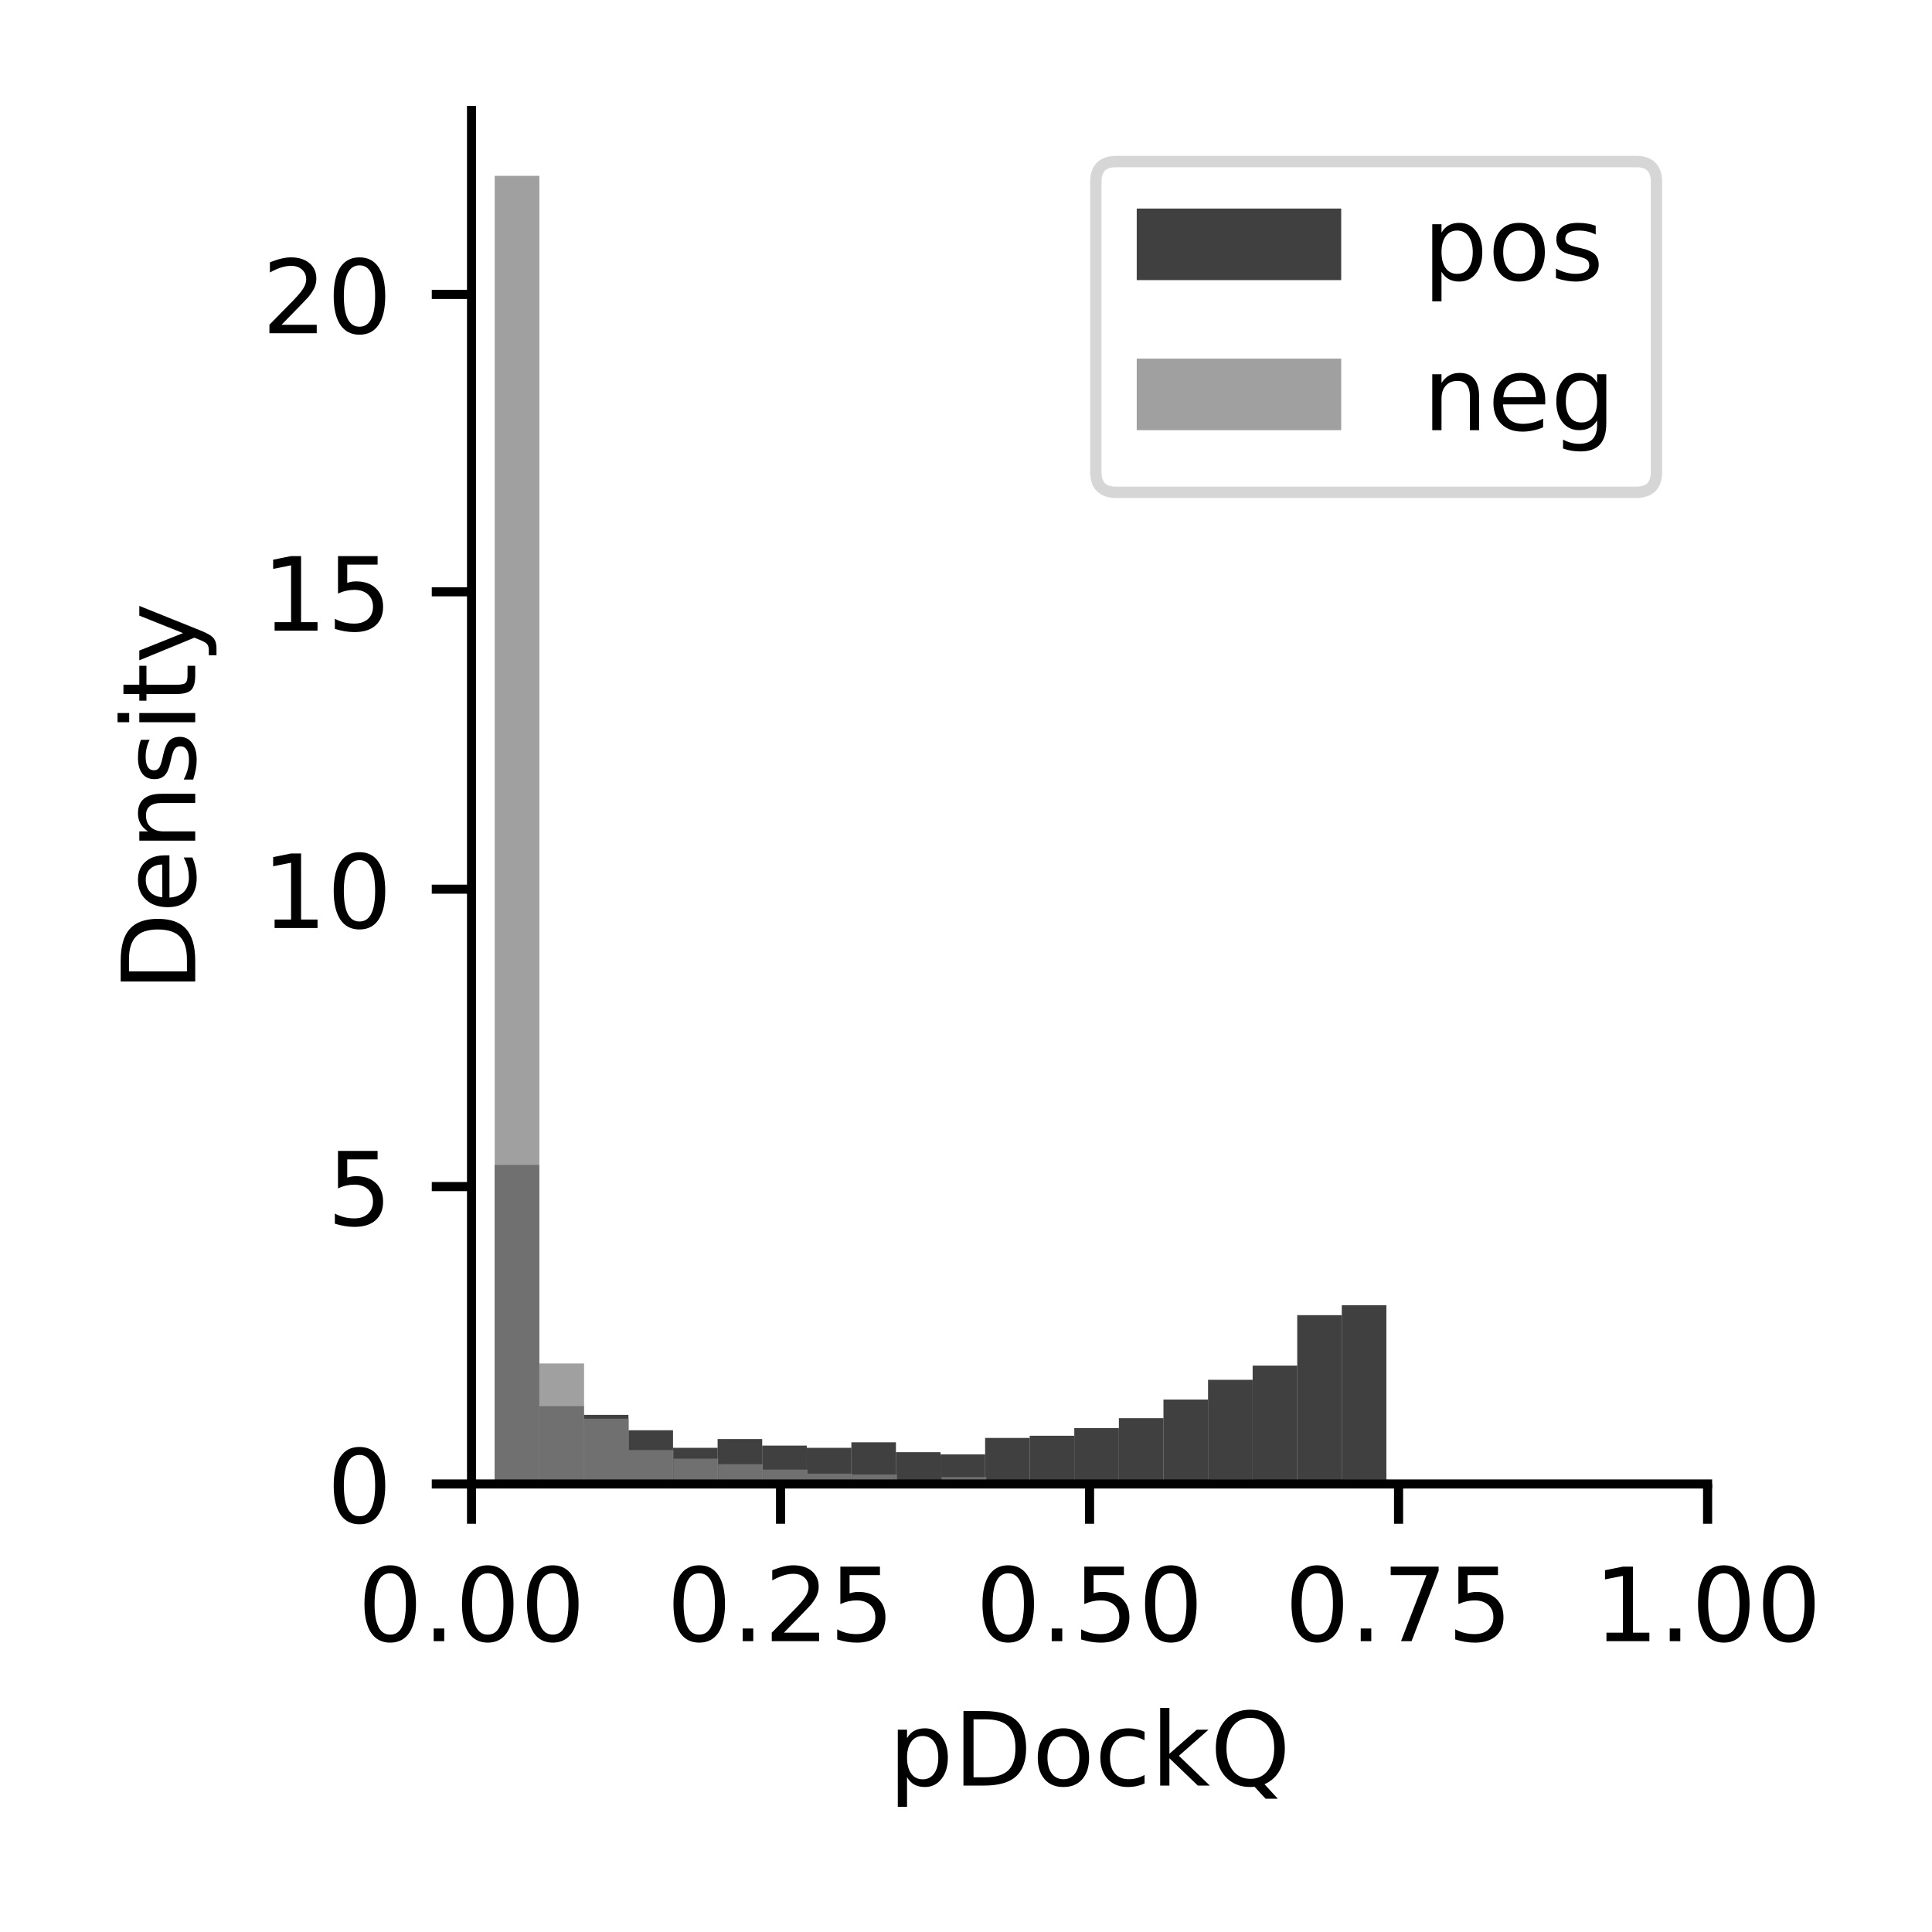 <?xml version="1.0" encoding="utf-8" standalone="no"?>
<!DOCTYPE svg PUBLIC "-//W3C//DTD SVG 1.1//EN"
  "http://www.w3.org/Graphics/SVG/1.1/DTD/svg11.dtd">
<!-- Created with matplotlib (https://matplotlib.org/) -->
<svg height="170.079pt" version="1.1" viewBox="0 0 170.079 170.079" width="170.079pt" xmlns="http://www.w3.org/2000/svg" xmlns:xlink="http://www.w3.org/1999/xlink">
 <defs>
  <style type="text/css">*{stroke-linecap:butt;stroke-linejoin:round;}</style>
 </defs>
 <g id="figure_1">
  <g id="patch_1">
   <path d="M 0 170.079 
L 170.079 170.079 
L 170.079 0 
L 0 0 
z
" style="fill:#ffffff;"/>
  </g>
  <g id="axes_1">
   <g id="patch_2">
    <path d="M 41.51 130.639 
L 150.324 130.639 
L 150.324 9.72 
L 41.51 9.72 
z
" style="fill:#ffffff;"/>
   </g>
   <g id="patch_3">
    <path clip-path="url(#p6fadf34ce1)" d="M 43.548 130.639 
L 47.473 130.639 
L 47.473 102.552 
L 43.548 102.552 
z
" style="opacity:0.75;"/>
   </g>
   <g id="patch_4">
    <path clip-path="url(#p6fadf34ce1)" d="M 47.473 130.639 
L 51.398 130.639 
L 51.398 123.786 
L 47.473 123.786 
z
" style="opacity:0.75;"/>
   </g>
   <g id="patch_5">
    <path clip-path="url(#p6fadf34ce1)" d="M 51.398 130.639 
L 55.323 130.639 
L 55.323 124.558 
L 51.398 124.558 
z
" style="opacity:0.75;"/>
   </g>
   <g id="patch_6">
    <path clip-path="url(#p6fadf34ce1)" d="M 55.323 130.639 
L 59.248 130.639 
L 59.248 125.909 
L 55.323 125.909 
z
" style="opacity:0.75;"/>
   </g>
   <g id="patch_7">
    <path clip-path="url(#p6fadf34ce1)" d="M 59.248 130.639 
L 63.173 130.639 
L 63.173 127.454 
L 59.248 127.454 
z
" style="opacity:0.75;"/>
   </g>
   <g id="patch_8">
    <path clip-path="url(#p6fadf34ce1)" d="M 63.173 130.639 
L 67.098 130.639 
L 67.098 126.682 
L 63.173 126.682 
z
" style="opacity:0.75;"/>
   </g>
   <g id="patch_9">
    <path clip-path="url(#p6fadf34ce1)" d="M 67.098 130.639 
L 71.023 130.639 
L 71.023 127.261 
L 67.098 127.261 
z
" style="opacity:0.75;"/>
   </g>
   <g id="patch_10">
    <path clip-path="url(#p6fadf34ce1)" d="M 71.023 130.639 
L 74.948 130.639 
L 74.948 127.454 
L 71.023 127.454 
z
" style="opacity:0.75;"/>
   </g>
   <g id="patch_11">
    <path clip-path="url(#p6fadf34ce1)" d="M 74.948 130.639 
L 78.873 130.639 
L 78.873 126.971 
L 74.948 126.971 
z
" style="opacity:0.75;"/>
   </g>
   <g id="patch_12">
    <path clip-path="url(#p6fadf34ce1)" d="M 78.873 130.639 
L 82.798 130.639 
L 82.798 127.84 
L 78.873 127.84 
z
" style="opacity:0.75;"/>
   </g>
   <g id="patch_13">
    <path clip-path="url(#p6fadf34ce1)" d="M 82.798 130.639 
L 86.723 130.639 
L 86.723 128.033 
L 82.798 128.033 
z
" style="opacity:0.75;"/>
   </g>
   <g id="patch_14">
    <path clip-path="url(#p6fadf34ce1)" d="M 86.723 130.639 
L 90.648 130.639 
L 90.648 126.585 
L 86.723 126.585 
z
" style="opacity:0.75;"/>
   </g>
   <g id="patch_15">
    <path clip-path="url(#p6fadf34ce1)" d="M 90.648 130.639 
L 94.573 130.639 
L 94.573 126.392 
L 90.648 126.392 
z
" style="opacity:0.75;"/>
   </g>
   <g id="patch_16">
    <path clip-path="url(#p6fadf34ce1)" d="M 94.573 130.639 
L 98.498 130.639 
L 98.498 125.716 
L 94.573 125.716 
z
" style="opacity:0.75;"/>
   </g>
   <g id="patch_17">
    <path clip-path="url(#p6fadf34ce1)" d="M 98.498 130.639 
L 102.423 130.639 
L 102.423 124.848 
L 98.498 124.848 
z
" style="opacity:0.75;"/>
   </g>
   <g id="patch_18">
    <path clip-path="url(#p6fadf34ce1)" d="M 102.423 130.639 
L 106.348 130.639 
L 106.348 123.207 
L 102.423 123.207 
z
" style="opacity:0.75;"/>
   </g>
   <g id="patch_19">
    <path clip-path="url(#p6fadf34ce1)" d="M 106.348 130.639 
L 110.273 130.639 
L 110.273 121.47 
L 106.348 121.47 
z
" style="opacity:0.75;"/>
   </g>
   <g id="patch_20">
    <path clip-path="url(#p6fadf34ce1)" d="M 110.273 130.639 
L 114.198 130.639 
L 114.198 120.215 
L 110.273 120.215 
z
" style="opacity:0.75;"/>
   </g>
   <g id="patch_21">
    <path clip-path="url(#p6fadf34ce1)" d="M 114.198 130.639 
L 118.122 130.639 
L 118.122 115.775 
L 114.198 115.775 
z
" style="opacity:0.75;"/>
   </g>
   <g id="patch_22">
    <path clip-path="url(#p6fadf34ce1)" d="M 118.122 130.639 
L 122.047 130.639 
L 122.047 114.906 
L 118.122 114.906 
z
" style="opacity:0.75;"/>
   </g>
   <g id="patch_23">
    <path clip-path="url(#p6fadf34ce1)" d="M 43.548 130.639 
L 47.483 130.639 
L 47.483 15.478 
L 43.548 15.478 
z
" style="fill:#808080;opacity:0.75;"/>
   </g>
   <g id="patch_24">
    <path clip-path="url(#p6fadf34ce1)" d="M 47.483 130.639 
L 51.417 130.639 
L 51.417 120.031 
L 47.483 120.031 
z
" style="fill:#808080;opacity:0.75;"/>
   </g>
   <g id="patch_25">
    <path clip-path="url(#p6fadf34ce1)" d="M 51.417 130.639 
L 55.352 130.639 
L 55.352 124.892 
L 51.417 124.892 
z
" style="fill:#808080;opacity:0.75;"/>
   </g>
   <g id="patch_26">
    <path clip-path="url(#p6fadf34ce1)" d="M 55.352 130.639 
L 59.287 130.639 
L 59.287 127.651 
L 55.352 127.651 
z
" style="fill:#808080;opacity:0.75;"/>
   </g>
   <g id="patch_27">
    <path clip-path="url(#p6fadf34ce1)" d="M 59.287 130.639 
L 63.221 130.639 
L 63.221 128.411 
L 59.287 128.411 
z
" style="fill:#808080;opacity:0.75;"/>
   </g>
   <g id="patch_28">
    <path clip-path="url(#p6fadf34ce1)" d="M 63.221 130.639 
L 67.156 130.639 
L 67.156 128.892 
L 63.221 128.892 
z
" style="fill:#808080;opacity:0.75;"/>
   </g>
   <g id="patch_29">
    <path clip-path="url(#p6fadf34ce1)" d="M 67.156 130.639 
L 71.091 130.639 
L 71.091 129.373 
L 67.156 129.373 
z
" style="fill:#808080;opacity:0.75;"/>
   </g>
   <g id="patch_30">
    <path clip-path="url(#p6fadf34ce1)" d="M 71.091 130.639 
L 75.025 130.639 
L 75.025 129.727 
L 71.091 129.727 
z
" style="fill:#808080;opacity:0.75;"/>
   </g>
   <g id="patch_31">
    <path clip-path="url(#p6fadf34ce1)" d="M 75.025 130.639 
L 78.96 130.639 
L 78.96 129.803 
L 75.025 129.803 
z
" style="fill:#808080;opacity:0.75;"/>
   </g>
   <g id="patch_32">
    <path clip-path="url(#p6fadf34ce1)" d="M 78.96 130.639 
L 82.895 130.639 
L 82.895 130.335 
L 78.96 130.335 
z
" style="fill:#808080;opacity:0.75;"/>
   </g>
   <g id="patch_33">
    <path clip-path="url(#p6fadf34ce1)" d="M 82.895 130.639 
L 86.829 130.639 
L 86.829 130.031 
L 82.895 130.031 
z
" style="fill:#808080;opacity:0.75;"/>
   </g>
   <g id="patch_34">
    <path clip-path="url(#p6fadf34ce1)" d="M 86.829 130.639 
L 90.764 130.639 
L 90.764 130.31 
L 86.829 130.31 
z
" style="fill:#808080;opacity:0.75;"/>
   </g>
   <g id="patch_35">
    <path clip-path="url(#p6fadf34ce1)" d="M 90.764 130.639 
L 94.698 130.639 
L 94.698 130.411 
L 90.764 130.411 
z
" style="fill:#808080;opacity:0.75;"/>
   </g>
   <g id="patch_36">
    <path clip-path="url(#p6fadf34ce1)" d="M 94.698 130.639 
L 98.633 130.639 
L 98.633 130.462 
L 94.698 130.462 
z
" style="fill:#808080;opacity:0.75;"/>
   </g>
   <g id="patch_37">
    <path clip-path="url(#p6fadf34ce1)" d="M 98.633 130.639 
L 102.568 130.639 
L 102.568 130.36 
L 98.633 130.36 
z
" style="fill:#808080;opacity:0.75;"/>
   </g>
   <g id="patch_38">
    <path clip-path="url(#p6fadf34ce1)" d="M 102.568 130.639 
L 106.502 130.639 
L 106.502 130.335 
L 102.568 130.335 
z
" style="fill:#808080;opacity:0.75;"/>
   </g>
   <g id="patch_39">
    <path clip-path="url(#p6fadf34ce1)" d="M 106.502 130.639 
L 110.437 130.639 
L 110.437 130.259 
L 106.502 130.259 
z
" style="fill:#808080;opacity:0.75;"/>
   </g>
   <g id="patch_40">
    <path clip-path="url(#p6fadf34ce1)" d="M 110.437 130.639 
L 114.372 130.639 
L 114.372 130.386 
L 110.437 130.386 
z
" style="fill:#808080;opacity:0.75;"/>
   </g>
   <g id="patch_41">
    <path clip-path="url(#p6fadf34ce1)" d="M 114.372 130.639 
L 118.306 130.639 
L 118.306 130.563 
L 114.372 130.563 
z
" style="fill:#808080;opacity:0.75;"/>
   </g>
   <g id="patch_42">
    <path clip-path="url(#p6fadf34ce1)" d="M 118.306 130.639 
L 122.241 130.639 
L 122.241 130.259 
L 118.306 130.259 
z
" style="fill:#808080;opacity:0.75;"/>
   </g>
   <g id="matplotlib.axis_1">
    <g id="xtick_1">
     <g id="line2d_1">
      <defs>
       <path d="M 0 0 
L 0 3.5 
" id="m84a830ec84" style="stroke:#000000;stroke-width:0.8;"/>
      </defs>
      <g>
       <use style="stroke:#000000;stroke-width:0.8;" x="41.51" xlink:href="#m84a830ec84" y="130.639"/>
      </g>
     </g>
     <g id="text_1">
      <!-- 0.00 -->
      <g transform="translate(31.49 144.477)scale(0.09 -0.09)">
       <defs>
        <path d="M 31.781 66.406 
Q 24.172 66.406 20.328 58.906 
Q 16.5 51.422 16.5 36.375 
Q 16.5 21.391 20.328 13.891 
Q 24.172 6.391 31.781 6.391 
Q 39.453 6.391 43.281 13.891 
Q 47.125 21.391 47.125 36.375 
Q 47.125 51.422 43.281 58.906 
Q 39.453 66.406 31.781 66.406 
z
M 31.781 74.219 
Q 44.047 74.219 50.516 64.516 
Q 56.984 54.828 56.984 36.375 
Q 56.984 17.969 50.516 8.266 
Q 44.047 -1.422 31.781 -1.422 
Q 19.531 -1.422 13.062 8.266 
Q 6.594 17.969 6.594 36.375 
Q 6.594 54.828 13.062 64.516 
Q 19.531 74.219 31.781 74.219 
z
" id="DejaVuSans-48"/>
        <path d="M 10.688 12.406 
L 21 12.406 
L 21 0 
L 10.688 0 
z
" id="DejaVuSans-46"/>
       </defs>
       <use xlink:href="#DejaVuSans-48"/>
       <use x="63.623" xlink:href="#DejaVuSans-46"/>
       <use x="95.41" xlink:href="#DejaVuSans-48"/>
       <use x="159.033" xlink:href="#DejaVuSans-48"/>
      </g>
     </g>
    </g>
    <g id="xtick_2">
     <g id="line2d_2">
      <g>
       <use style="stroke:#000000;stroke-width:0.8;" x="68.713" xlink:href="#m84a830ec84" y="130.639"/>
      </g>
     </g>
     <g id="text_2">
      <!-- 0.25 -->
      <g transform="translate(58.694 144.477)scale(0.09 -0.09)">
       <defs>
        <path d="M 19.188 8.297 
L 53.609 8.297 
L 53.609 0 
L 7.328 0 
L 7.328 8.297 
Q 12.938 14.109 22.625 23.891 
Q 32.328 33.688 34.812 36.531 
Q 39.547 41.844 41.422 45.531 
Q 43.312 49.219 43.312 52.781 
Q 43.312 58.594 39.234 62.25 
Q 35.156 65.922 28.609 65.922 
Q 23.969 65.922 18.812 64.312 
Q 13.672 62.703 7.812 59.422 
L 7.812 69.391 
Q 13.766 71.781 18.938 73 
Q 24.125 74.219 28.422 74.219 
Q 39.75 74.219 46.484 68.547 
Q 53.219 62.891 53.219 53.422 
Q 53.219 48.922 51.531 44.891 
Q 49.859 40.875 45.406 35.406 
Q 44.188 33.984 37.641 27.219 
Q 31.109 20.453 19.188 8.297 
z
" id="DejaVuSans-50"/>
        <path d="M 10.797 72.906 
L 49.516 72.906 
L 49.516 64.594 
L 19.828 64.594 
L 19.828 46.734 
Q 21.969 47.469 24.109 47.828 
Q 26.266 48.188 28.422 48.188 
Q 40.625 48.188 47.75 41.5 
Q 54.891 34.812 54.891 23.391 
Q 54.891 11.625 47.562 5.094 
Q 40.234 -1.422 26.906 -1.422 
Q 22.312 -1.422 17.547 -0.641 
Q 12.797 0.141 7.719 1.703 
L 7.719 11.625 
Q 12.109 9.234 16.797 8.062 
Q 21.484 6.891 26.703 6.891 
Q 35.156 6.891 40.078 11.328 
Q 45.016 15.766 45.016 23.391 
Q 45.016 31 40.078 35.438 
Q 35.156 39.891 26.703 39.891 
Q 22.75 39.891 18.812 39.016 
Q 14.891 38.141 10.797 36.281 
z
" id="DejaVuSans-53"/>
       </defs>
       <use xlink:href="#DejaVuSans-48"/>
       <use x="63.623" xlink:href="#DejaVuSans-46"/>
       <use x="95.41" xlink:href="#DejaVuSans-50"/>
       <use x="159.033" xlink:href="#DejaVuSans-53"/>
      </g>
     </g>
    </g>
    <g id="xtick_3">
     <g id="line2d_3">
      <g>
       <use style="stroke:#000000;stroke-width:0.8;" x="95.917" xlink:href="#m84a830ec84" y="130.639"/>
      </g>
     </g>
     <g id="text_3">
      <!-- 0.50 -->
      <g transform="translate(85.897 144.477)scale(0.09 -0.09)">
       <use xlink:href="#DejaVuSans-48"/>
       <use x="63.623" xlink:href="#DejaVuSans-46"/>
       <use x="95.41" xlink:href="#DejaVuSans-53"/>
       <use x="159.033" xlink:href="#DejaVuSans-48"/>
      </g>
     </g>
    </g>
    <g id="xtick_4">
     <g id="line2d_4">
      <g>
       <use style="stroke:#000000;stroke-width:0.8;" x="123.12" xlink:href="#m84a830ec84" y="130.639"/>
      </g>
     </g>
     <g id="text_4">
      <!-- 0.75 -->
      <g transform="translate(113.101 144.477)scale(0.09 -0.09)">
       <defs>
        <path d="M 8.203 72.906 
L 55.078 72.906 
L 55.078 68.703 
L 28.609 0 
L 18.312 0 
L 43.219 64.594 
L 8.203 64.594 
z
" id="DejaVuSans-55"/>
       </defs>
       <use xlink:href="#DejaVuSans-48"/>
       <use x="63.623" xlink:href="#DejaVuSans-46"/>
       <use x="95.41" xlink:href="#DejaVuSans-55"/>
       <use x="159.033" xlink:href="#DejaVuSans-53"/>
      </g>
     </g>
    </g>
    <g id="xtick_5">
     <g id="line2d_5">
      <g>
       <use style="stroke:#000000;stroke-width:0.8;" x="150.324" xlink:href="#m84a830ec84" y="130.639"/>
      </g>
     </g>
     <g id="text_5">
      <!-- 1.00 -->
      <g transform="translate(140.304 144.477)scale(0.09 -0.09)">
       <defs>
        <path d="M 12.406 8.297 
L 28.516 8.297 
L 28.516 63.922 
L 10.984 60.406 
L 10.984 69.391 
L 28.422 72.906 
L 38.281 72.906 
L 38.281 8.297 
L 54.391 8.297 
L 54.391 0 
L 12.406 0 
z
" id="DejaVuSans-49"/>
       </defs>
       <use xlink:href="#DejaVuSans-49"/>
       <use x="63.623" xlink:href="#DejaVuSans-46"/>
       <use x="95.41" xlink:href="#DejaVuSans-48"/>
       <use x="159.033" xlink:href="#DejaVuSans-48"/>
      </g>
     </g>
    </g>
    <g id="text_6">
     <!-- pDockQ -->
     <g transform="translate(78.219 157.188)scale(0.09 -0.09)">
      <defs>
       <path d="M 18.109 8.203 
L 18.109 -20.797 
L 9.078 -20.797 
L 9.078 54.688 
L 18.109 54.688 
L 18.109 46.391 
Q 20.953 51.266 25.266 53.625 
Q 29.594 56 35.594 56 
Q 45.562 56 51.781 48.094 
Q 58.016 40.188 58.016 27.297 
Q 58.016 14.406 51.781 6.484 
Q 45.562 -1.422 35.594 -1.422 
Q 29.594 -1.422 25.266 0.953 
Q 20.953 3.328 18.109 8.203 
z
M 48.688 27.297 
Q 48.688 37.203 44.609 42.844 
Q 40.531 48.484 33.406 48.484 
Q 26.266 48.484 22.188 42.844 
Q 18.109 37.203 18.109 27.297 
Q 18.109 17.391 22.188 11.75 
Q 26.266 6.109 33.406 6.109 
Q 40.531 6.109 44.609 11.75 
Q 48.688 17.391 48.688 27.297 
z
" id="DejaVuSans-112"/>
       <path d="M 19.672 64.797 
L 19.672 8.109 
L 31.594 8.109 
Q 46.688 8.109 53.688 14.938 
Q 60.688 21.781 60.688 36.531 
Q 60.688 51.172 53.688 57.984 
Q 46.688 64.797 31.594 64.797 
z
M 9.812 72.906 
L 30.078 72.906 
Q 51.266 72.906 61.172 64.094 
Q 71.094 55.281 71.094 36.531 
Q 71.094 17.672 61.125 8.828 
Q 51.172 0 30.078 0 
L 9.812 0 
z
" id="DejaVuSans-68"/>
       <path d="M 30.609 48.391 
Q 23.391 48.391 19.188 42.75 
Q 14.984 37.109 14.984 27.297 
Q 14.984 17.484 19.156 11.844 
Q 23.344 6.203 30.609 6.203 
Q 37.797 6.203 41.984 11.859 
Q 46.188 17.531 46.188 27.297 
Q 46.188 37.016 41.984 42.703 
Q 37.797 48.391 30.609 48.391 
z
M 30.609 56 
Q 42.328 56 49.016 48.375 
Q 55.719 40.766 55.719 27.297 
Q 55.719 13.875 49.016 6.219 
Q 42.328 -1.422 30.609 -1.422 
Q 18.844 -1.422 12.172 6.219 
Q 5.516 13.875 5.516 27.297 
Q 5.516 40.766 12.172 48.375 
Q 18.844 56 30.609 56 
z
" id="DejaVuSans-111"/>
       <path d="M 48.781 52.594 
L 48.781 44.188 
Q 44.969 46.297 41.141 47.344 
Q 37.312 48.391 33.406 48.391 
Q 24.656 48.391 19.812 42.844 
Q 14.984 37.312 14.984 27.297 
Q 14.984 17.281 19.812 11.734 
Q 24.656 6.203 33.406 6.203 
Q 37.312 6.203 41.141 7.25 
Q 44.969 8.297 48.781 10.406 
L 48.781 2.094 
Q 45.016 0.344 40.984 -0.531 
Q 36.969 -1.422 32.422 -1.422 
Q 20.062 -1.422 12.781 6.344 
Q 5.516 14.109 5.516 27.297 
Q 5.516 40.672 12.859 48.328 
Q 20.219 56 33.016 56 
Q 37.156 56 41.109 55.141 
Q 45.062 54.297 48.781 52.594 
z
" id="DejaVuSans-99"/>
       <path d="M 9.078 75.984 
L 18.109 75.984 
L 18.109 31.109 
L 44.922 54.688 
L 56.391 54.688 
L 27.391 29.109 
L 57.625 0 
L 45.906 0 
L 18.109 26.703 
L 18.109 0 
L 9.078 0 
z
" id="DejaVuSans-107"/>
       <path d="M 39.406 66.219 
Q 28.656 66.219 22.328 58.203 
Q 16.016 50.203 16.016 36.375 
Q 16.016 22.609 22.328 14.594 
Q 28.656 6.594 39.406 6.594 
Q 50.141 6.594 56.422 14.594 
Q 62.703 22.609 62.703 36.375 
Q 62.703 50.203 56.422 58.203 
Q 50.141 66.219 39.406 66.219 
z
M 53.219 1.312 
L 66.219 -12.891 
L 54.297 -12.891 
L 43.5 -1.219 
Q 41.891 -1.312 41.031 -1.359 
Q 40.188 -1.422 39.406 -1.422 
Q 24.031 -1.422 14.812 8.859 
Q 5.609 19.141 5.609 36.375 
Q 5.609 53.656 14.812 63.938 
Q 24.031 74.219 39.406 74.219 
Q 54.734 74.219 63.906 63.938 
Q 73.094 53.656 73.094 36.375 
Q 73.094 23.688 67.984 14.641 
Q 62.891 5.609 53.219 1.312 
z
" id="DejaVuSans-81"/>
      </defs>
      <use xlink:href="#DejaVuSans-112"/>
      <use x="63.477" xlink:href="#DejaVuSans-68"/>
      <use x="140.479" xlink:href="#DejaVuSans-111"/>
      <use x="201.66" xlink:href="#DejaVuSans-99"/>
      <use x="256.641" xlink:href="#DejaVuSans-107"/>
      <use x="314.551" xlink:href="#DejaVuSans-81"/>
     </g>
    </g>
   </g>
   <g id="matplotlib.axis_2">
    <g id="ytick_1">
     <g id="line2d_6">
      <defs>
       <path d="M 0 0 
L -3.5 0 
" id="md654bf1590" style="stroke:#000000;stroke-width:0.8;"/>
      </defs>
      <g>
       <use style="stroke:#000000;stroke-width:0.8;" x="41.51" xlink:href="#md654bf1590" y="130.639"/>
      </g>
     </g>
     <g id="text_7">
      <!-- 0 -->
      <g transform="translate(28.784 134.058)scale(0.09 -0.09)">
       <use xlink:href="#DejaVuSans-48"/>
      </g>
     </g>
    </g>
    <g id="ytick_2">
     <g id="line2d_7">
      <g>
       <use style="stroke:#000000;stroke-width:0.8;" x="41.51" xlink:href="#md654bf1590" y="104.458"/>
      </g>
     </g>
     <g id="text_8">
      <!-- 5 -->
      <g transform="translate(28.784 107.878)scale(0.09 -0.09)">
       <use xlink:href="#DejaVuSans-53"/>
      </g>
     </g>
    </g>
    <g id="ytick_3">
     <g id="line2d_8">
      <g>
       <use style="stroke:#000000;stroke-width:0.8;" x="41.51" xlink:href="#md654bf1590" y="78.278"/>
      </g>
     </g>
     <g id="text_9">
      <!-- 10 -->
      <g transform="translate(23.058 81.697)scale(0.09 -0.09)">
       <use xlink:href="#DejaVuSans-49"/>
       <use x="63.623" xlink:href="#DejaVuSans-48"/>
      </g>
     </g>
    </g>
    <g id="ytick_4">
     <g id="line2d_9">
      <g>
       <use style="stroke:#000000;stroke-width:0.8;" x="41.51" xlink:href="#md654bf1590" y="52.098"/>
      </g>
     </g>
     <g id="text_10">
      <!-- 15 -->
      <g transform="translate(23.058 55.517)scale(0.09 -0.09)">
       <use xlink:href="#DejaVuSans-49"/>
       <use x="63.623" xlink:href="#DejaVuSans-53"/>
      </g>
     </g>
    </g>
    <g id="ytick_5">
     <g id="line2d_10">
      <g>
       <use style="stroke:#000000;stroke-width:0.8;" x="41.51" xlink:href="#md654bf1590" y="25.917"/>
      </g>
     </g>
     <g id="text_11">
      <!-- 20 -->
      <g transform="translate(23.058 29.336)scale(0.09 -0.09)">
       <use xlink:href="#DejaVuSans-50"/>
       <use x="63.623" xlink:href="#DejaVuSans-48"/>
      </g>
     </g>
    </g>
    <g id="text_12">
     <!-- Density -->
     <g transform="translate(17.186 87.287)rotate(-90)scale(0.09 -0.09)">
      <defs>
       <path d="M 56.203 29.594 
L 56.203 25.203 
L 14.891 25.203 
Q 15.484 15.922 20.484 11.062 
Q 25.484 6.203 34.422 6.203 
Q 39.594 6.203 44.453 7.469 
Q 49.312 8.734 54.109 11.281 
L 54.109 2.781 
Q 49.266 0.734 44.188 -0.344 
Q 39.109 -1.422 33.891 -1.422 
Q 20.797 -1.422 13.156 6.188 
Q 5.516 13.812 5.516 26.812 
Q 5.516 40.234 12.766 48.109 
Q 20.016 56 32.328 56 
Q 43.359 56 49.781 48.891 
Q 56.203 41.797 56.203 29.594 
z
M 47.219 32.234 
Q 47.125 39.594 43.094 43.984 
Q 39.062 48.391 32.422 48.391 
Q 24.906 48.391 20.391 44.141 
Q 15.875 39.891 15.188 32.172 
z
" id="DejaVuSans-101"/>
       <path d="M 54.891 33.016 
L 54.891 0 
L 45.906 0 
L 45.906 32.719 
Q 45.906 40.484 42.875 44.328 
Q 39.844 48.188 33.797 48.188 
Q 26.516 48.188 22.312 43.547 
Q 18.109 38.922 18.109 30.906 
L 18.109 0 
L 9.078 0 
L 9.078 54.688 
L 18.109 54.688 
L 18.109 46.188 
Q 21.344 51.125 25.703 53.562 
Q 30.078 56 35.797 56 
Q 45.219 56 50.047 50.172 
Q 54.891 44.344 54.891 33.016 
z
" id="DejaVuSans-110"/>
       <path d="M 44.281 53.078 
L 44.281 44.578 
Q 40.484 46.531 36.375 47.5 
Q 32.281 48.484 27.875 48.484 
Q 21.188 48.484 17.844 46.438 
Q 14.5 44.391 14.5 40.281 
Q 14.5 37.156 16.891 35.375 
Q 19.281 33.594 26.516 31.984 
L 29.594 31.297 
Q 39.156 29.25 43.188 25.516 
Q 47.219 21.781 47.219 15.094 
Q 47.219 7.469 41.188 3.016 
Q 35.156 -1.422 24.609 -1.422 
Q 20.219 -1.422 15.453 -0.562 
Q 10.688 0.297 5.422 2 
L 5.422 11.281 
Q 10.406 8.688 15.234 7.391 
Q 20.062 6.109 24.812 6.109 
Q 31.156 6.109 34.562 8.281 
Q 37.984 10.453 37.984 14.406 
Q 37.984 18.062 35.516 20.016 
Q 33.062 21.969 24.703 23.781 
L 21.578 24.516 
Q 13.234 26.266 9.516 29.906 
Q 5.812 33.547 5.812 39.891 
Q 5.812 47.609 11.281 51.797 
Q 16.75 56 26.812 56 
Q 31.781 56 36.172 55.266 
Q 40.578 54.547 44.281 53.078 
z
" id="DejaVuSans-115"/>
       <path d="M 9.422 54.688 
L 18.406 54.688 
L 18.406 0 
L 9.422 0 
z
M 9.422 75.984 
L 18.406 75.984 
L 18.406 64.594 
L 9.422 64.594 
z
" id="DejaVuSans-105"/>
       <path d="M 18.312 70.219 
L 18.312 54.688 
L 36.812 54.688 
L 36.812 47.703 
L 18.312 47.703 
L 18.312 18.016 
Q 18.312 11.328 20.141 9.422 
Q 21.969 7.516 27.594 7.516 
L 36.812 7.516 
L 36.812 0 
L 27.594 0 
Q 17.188 0 13.234 3.875 
Q 9.281 7.766 9.281 18.016 
L 9.281 47.703 
L 2.688 47.703 
L 2.688 54.688 
L 9.281 54.688 
L 9.281 70.219 
z
" id="DejaVuSans-116"/>
       <path d="M 32.172 -5.078 
Q 28.375 -14.844 24.75 -17.812 
Q 21.141 -20.797 15.094 -20.797 
L 7.906 -20.797 
L 7.906 -13.281 
L 13.188 -13.281 
Q 16.891 -13.281 18.938 -11.516 
Q 21 -9.766 23.484 -3.219 
L 25.094 0.875 
L 2.984 54.688 
L 12.5 54.688 
L 29.594 11.922 
L 46.688 54.688 
L 56.203 54.688 
z
" id="DejaVuSans-121"/>
      </defs>
      <use xlink:href="#DejaVuSans-68"/>
      <use x="77.002" xlink:href="#DejaVuSans-101"/>
      <use x="138.525" xlink:href="#DejaVuSans-110"/>
      <use x="201.904" xlink:href="#DejaVuSans-115"/>
      <use x="254.004" xlink:href="#DejaVuSans-105"/>
      <use x="281.787" xlink:href="#DejaVuSans-116"/>
      <use x="320.996" xlink:href="#DejaVuSans-121"/>
     </g>
    </g>
   </g>
   <g id="patch_43">
    <path d="M 41.51 130.639 
L 41.51 9.72 
" style="fill:none;stroke:#000000;stroke-linecap:square;stroke-linejoin:miter;stroke-width:0.8;"/>
   </g>
   <g id="patch_44">
    <path d="M 41.51 130.639 
L 150.324 130.639 
" style="fill:none;stroke:#000000;stroke-linecap:square;stroke-linejoin:miter;stroke-width:0.8;"/>
   </g>
   <g id="legend_1">
    <g id="patch_45">
     <path d="M 98.269 43.341 
L 144.024 43.341 
Q 145.824 43.341 145.824 41.541 
L 145.824 16.02 
Q 145.824 14.22 144.024 14.22 
L 98.269 14.22 
Q 96.469 14.22 96.469 16.02 
L 96.469 41.541 
Q 96.469 43.341 98.269 43.341 
z
" style="fill:#ffffff;opacity:0.8;stroke:#cccccc;stroke-linejoin:miter;"/>
    </g>
    <g id="patch_46">
     <path d="M 100.069 24.659 
L 118.069 24.659 
L 118.069 18.359 
L 100.069 18.359 
z
" style="opacity:0.75;"/>
    </g>
    <g id="text_13">
     <!-- pos -->
     <g transform="translate(125.269 24.659)scale(0.09 -0.09)">
      <use xlink:href="#DejaVuSans-112"/>
      <use x="63.477" xlink:href="#DejaVuSans-111"/>
      <use x="124.658" xlink:href="#DejaVuSans-115"/>
     </g>
    </g>
    <g id="patch_47">
     <path d="M 100.069 37.869 
L 118.069 37.869 
L 118.069 31.569 
L 100.069 31.569 
z
" style="fill:#808080;opacity:0.75;"/>
    </g>
    <g id="text_14">
     <!-- neg -->
     <g transform="translate(125.269 37.869)scale(0.09 -0.09)">
      <defs>
       <path d="M 45.406 27.984 
Q 45.406 37.75 41.375 43.109 
Q 37.359 48.484 30.078 48.484 
Q 22.859 48.484 18.828 43.109 
Q 14.797 37.75 14.797 27.984 
Q 14.797 18.266 18.828 12.891 
Q 22.859 7.516 30.078 7.516 
Q 37.359 7.516 41.375 12.891 
Q 45.406 18.266 45.406 27.984 
z
M 54.391 6.781 
Q 54.391 -7.172 48.188 -13.984 
Q 42 -20.797 29.203 -20.797 
Q 24.469 -20.797 20.266 -20.094 
Q 16.062 -19.391 12.109 -17.922 
L 12.109 -9.188 
Q 16.062 -11.328 19.922 -12.344 
Q 23.781 -13.375 27.781 -13.375 
Q 36.625 -13.375 41.016 -8.766 
Q 45.406 -4.156 45.406 5.172 
L 45.406 9.625 
Q 42.625 4.781 38.281 2.391 
Q 33.938 0 27.875 0 
Q 17.828 0 11.672 7.656 
Q 5.516 15.328 5.516 27.984 
Q 5.516 40.672 11.672 48.328 
Q 17.828 56 27.875 56 
Q 33.938 56 38.281 53.609 
Q 42.625 51.219 45.406 46.391 
L 45.406 54.688 
L 54.391 54.688 
z
" id="DejaVuSans-103"/>
      </defs>
      <use xlink:href="#DejaVuSans-110"/>
      <use x="63.379" xlink:href="#DejaVuSans-101"/>
      <use x="124.902" xlink:href="#DejaVuSans-103"/>
     </g>
    </g>
   </g>
  </g>
 </g>
 <defs>
  <clipPath id="p6fadf34ce1">
   <rect height="120.919" width="108.814" x="41.51" y="9.72"/>
  </clipPath>
 </defs>
</svg>
